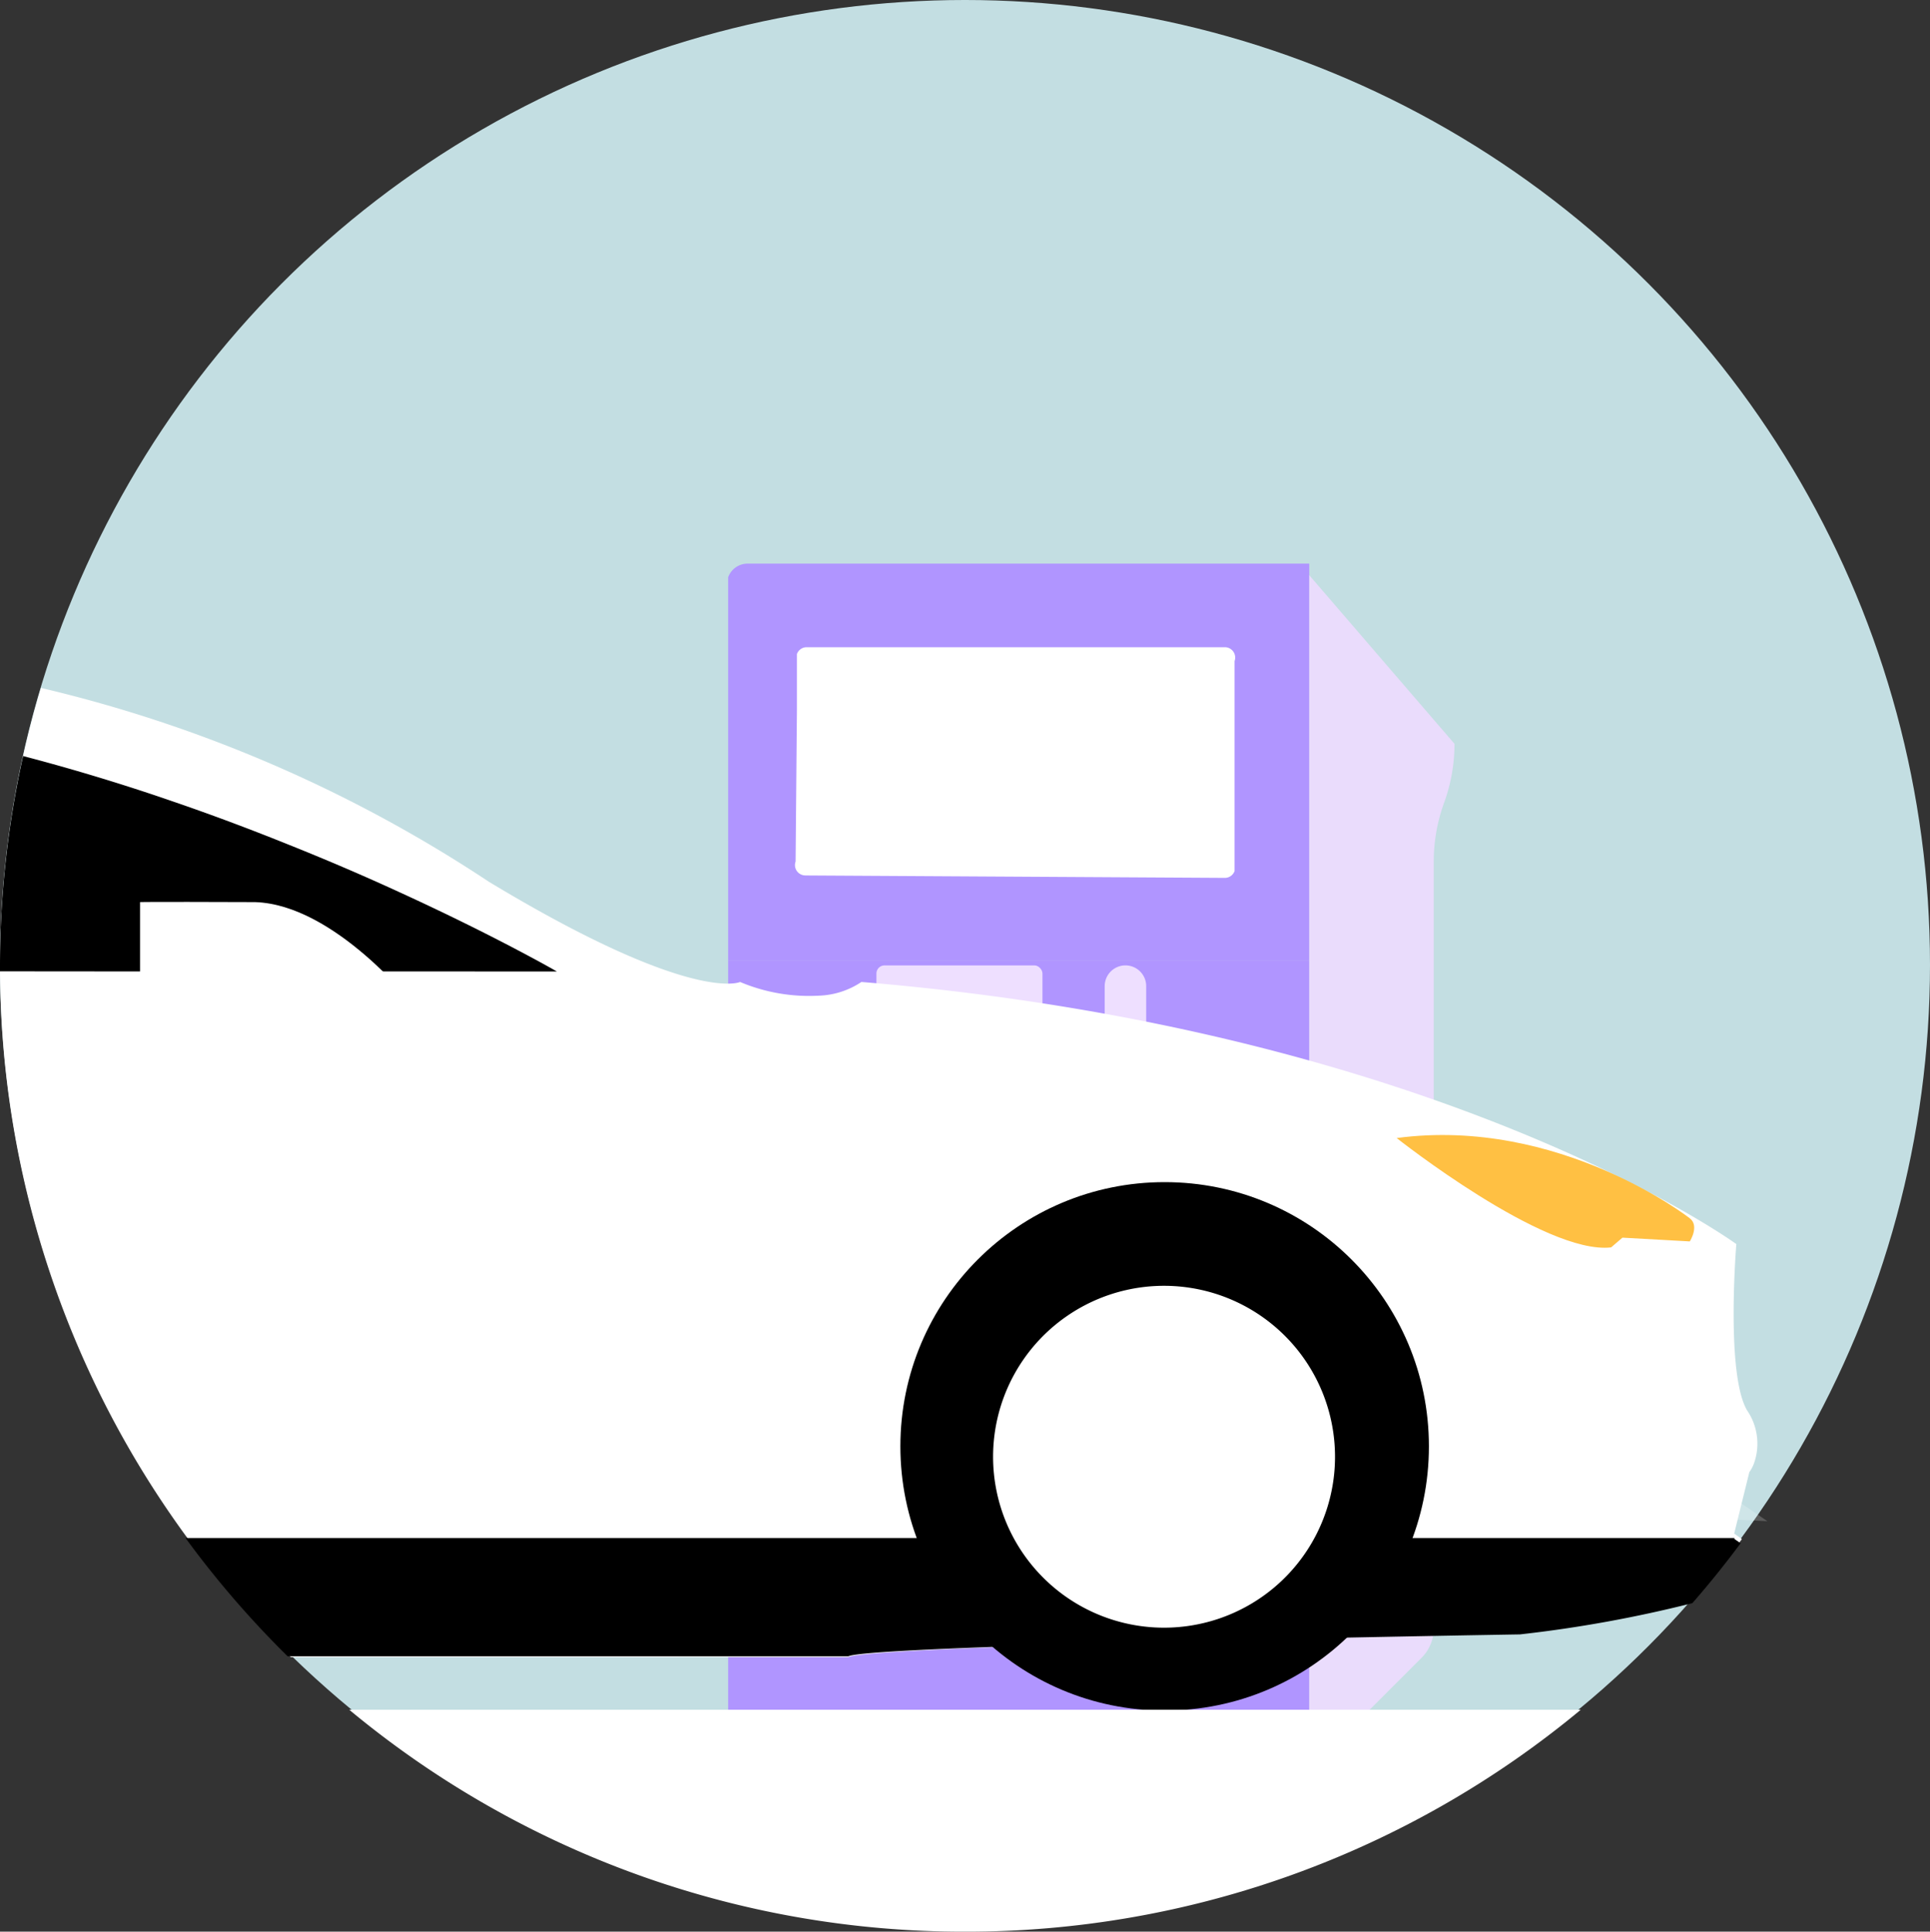 <svg xmlns="http://www.w3.org/2000/svg" width="120" height="120.123" viewBox="0 0 120 120.123">
  <rect x="0" y="0" width="120" height="120.123" fill="#333333" stroke="none"/>
  <g id="Group_13420" data-name="Group 13420" transform="translate(0 -0.051)">
    <g id="Group_13418" data-name="Group 13418" transform="translate(0 0)">
      <circle id="Ellipse_1035" data-name="Ellipse 1035" cx="60" cy="60" r="60" transform="translate(0 0.051)" fill="#c3dee2"/>
      <g id="Group_13419" data-name="Group 13419" transform="translate(45.274 35.101)">
        <path id="Shape" d="M7,62.548v5.484a1.29,1.29,0,0,0,1.29,1.29H43.129V19H7Z" transform="translate(-7 5.705)" fill="#b095ff"/>
        <path id="Shape-2" data-name="Shape" d="M0,24.547H36.129V-.158H1.21A1.29,1.29,0,0,0,0,.686Z" transform="translate(0 0.158)" fill="#b095ff"/>
        <path id="Shape-3" data-name="Shape" d="M4.651,18.067l26.082.151a.645.645,0,0,0,.606-.426V4.738a.645.645,0,0,0-.606-.865h-26a.645.645,0,0,0-.606.426V7.808L4.045,17.2a.645.645,0,0,0,.606.865Z" transform="translate(0.148 1.325)" fill="#fff"/>
        <path id="Shape-4" data-name="Shape" d="M0,24.429V74.751l6.986-6.986a2.581,2.581,0,0,0,.756-1.824V18.251a10.7,10.7,0,0,1,.645-3.659,10.7,10.7,0,0,0,.645-3.662L0,.442Z" transform="translate(36.129 0.276)" fill="#eadcfc"/>
        <rect id="Rectangle-path" width="10.322" height="5.161" rx="0.5" transform="translate(9.219 24.985)" fill="#eedfff"/>
        <path id="Shape-5" data-name="Shape" d="M11.29,27.161a1.29,1.29,0,0,0,1.29-1.29V23.29a1.29,1.29,0,1,0-2.581,0v2.581A1.29,1.29,0,0,0,11.29,27.161Z" transform="translate(13.412 2.985)" fill="#eedfff"/>
      </g>
      <path id="Intersection_25" data-name="Intersection 25" d="M18.084,60.276A60.1,60.1,0,0,1,2.545,0a86.042,86.042,0,0,1,27.84,12.049c12.668,7.654,15.63,6.238,15.63,6.238a11.025,11.025,0,0,0,4.9.852,5.047,5.047,0,0,0,2.643-.852c36.09,2.98,54.4,16.3,54.4,16.3s-.673,8.081.673,10.349a3.659,3.659,0,0,1,.416,3.309,2.36,2.36,0,0,1-.28.523l-.943,3.82.479.344q-1.476,2-3.11,3.87a76.5,76.5,0,0,1-10.7,2.039s-40.208.679-41.747,1.431Z" transform="translate(0.001 42.829)" fill="#fff"/>
      <path id="Intersection_27" data-name="Intersection 27" d="M6.346,7.353A60.388,60.388,0,0,1,0,0H96.309l-.014.055.394.269q-1.426,1.924-3,3.726A80.011,80.011,0,0,1,82.965,5.994s-40.209.645-41.748,1.359Z" transform="translate(11.536 95.695)"/>
      <path id="Path_39713" data-name="Path 39713" d="M246.47,573.405s-8.113-6.33-18.214-4.982c0,0,9.191,7.273,13.333,6.8l.706-.606,4.187.234S247.106,573.877,246.47,573.405Z" transform="translate(-141.417 -497.601)" fill="#ffc043"/>
      <path id="Path_39714" data-name="Path 39714" d="M211.95,626v3.737s.279,3.57,3.5,3.7l9.21.455-2.068-1.415.943-3.628a2.157,2.157,0,0,0,.279-.494c-.837-.77-2.811-2.071-6.824-2.35Z" transform="translate(-114.772 -539.244)" fill="#fff" opacity="0.2"/>
      <path id="Path_39715" data-name="Path 39715" d="M418.13,569.159l-7.07-.279s2.861,2.255,4.881,2.459S418.13,569.159,418.13,569.159Z" transform="translate(-363.81 -498.066)" fill="#fff" opacity="0.2"/>
      <path id="Intersection_26" data-name="Intersection 26" d="M28.424,13.395H9.338L0,13.387c0-.093,0-.185,0-.278A60.219,60.219,0,0,1,1.436,0q1.5.392,2.972.816c2.163.625,4.279,1.294,6.289,1.99,2.575.88,5.026,1.808,7.3,2.726,2.474.99,4.755,1.976,6.764,2.9,6.085,2.781,9.861,4.964,9.861,4.964Z" transform="translate(0 47.067)"/>
      <circle id="Ellipse_965" data-name="Ellipse 965" cx="16.431" cy="16.431" r="16.431" transform="translate(55.982 73.563)"/>
      <path id="Path_39723" data-name="Path 39723" d="M298.687,600.861a10.63,10.63,0,1,0,.224-2.154A10.63,10.63,0,0,0,298.687,600.861Z" transform="translate(-236.941 -510.237)" fill="#fff"/>
      <path id="Path_39770" data-name="Path 39770" d="M10.771-1.729S5.87-7.946.924-8.108c-7.166-.026-7.16,0-7.16,0v6.379Z" transform="translate(14.944 64.258)" fill="#fff"/>
    </g>
    <path id="Intersection_28" data-name="Intersection 28" d="M0,0H76.571A59.75,59.75,0,0,1,38.286,13.8,59.751,59.751,0,0,1,0,0Z" transform="translate(21.715 106.374)" fill="#fff"/>
  </g>
</svg>
